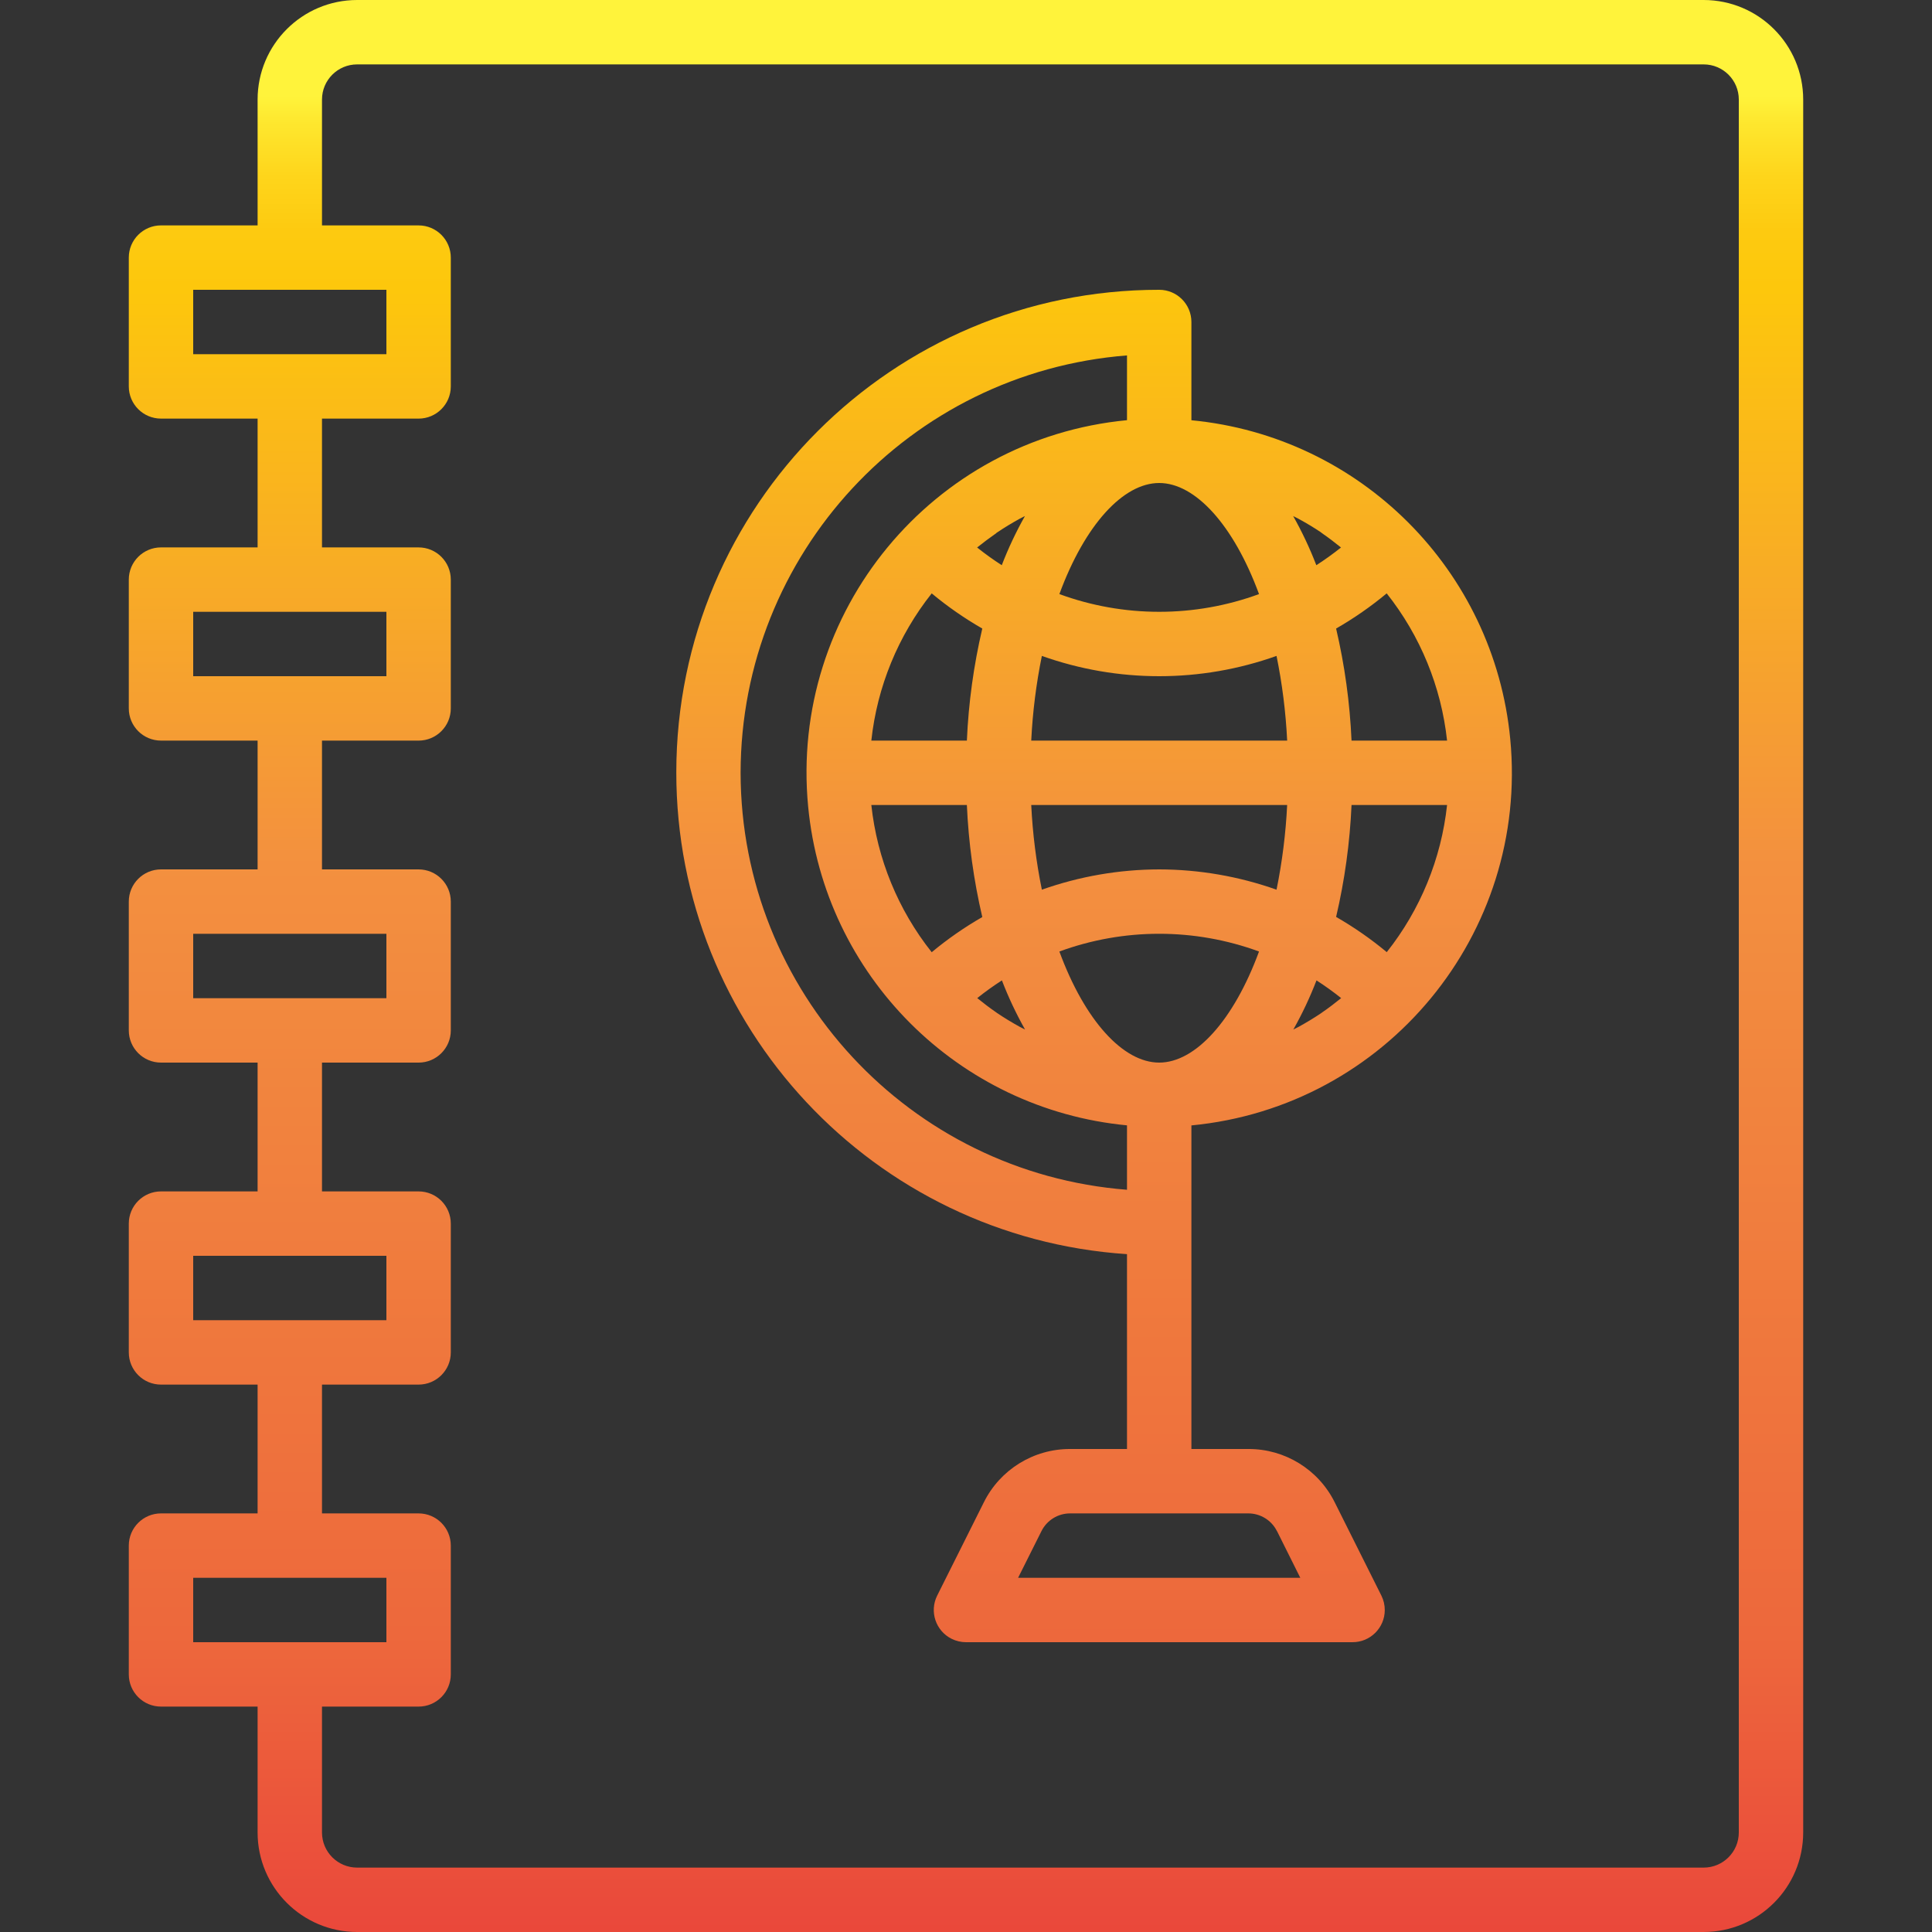 <?xml version="1.0" encoding="iso-8859-1"?>
<!-- Generator: Adobe Illustrator 21.0.0, SVG Export Plug-In . SVG Version: 6.00 Build 0)  -->
<svg version="1.1" id="Capa_1" xmlns="http://www.w3.org/2000/svg" xmlns:xlink="http://www.w3.org/1999/xlink" x="0px" y="0px"
	 viewBox="0 0 858.649 858.649" style="enable-background:new 0 0 858.649 858.649;" xml:space="preserve">
<rect x="0" y="0" width="858.649" height="858.649" fill="#333333" stroke="none"/>
<g>
	<g id="Notebook-world">
		
			<linearGradient id="SVGID_1_" gradientUnits="userSpaceOnUse" x1="429.325" y1="800.703" x2="429.325" y2="-54.783" gradientTransform="matrix(1 0 0 -1 0 843.378)">
			<stop  offset="0" style="stop-color:#FFF33B"/>
			<stop  offset="0.014" style="stop-color:#FEE72E"/>
			<stop  offset="0.042" style="stop-color:#FED51B"/>
			<stop  offset="0.07" style="stop-color:#FDCA10"/>
			<stop  offset="0.1" style="stop-color:#FDC70C"/>
			<stop  offset="0.4" style="stop-color:#F3903F"/>
			<stop  offset="0.8" style="stop-color:#ED683C"/>
			<stop  offset="1" style="stop-color:#E93E3A"/>
		</linearGradient>
		<path style="fill:url(#SVGID_1_);" d="M757.185,0H158.707c-24.412,0.024-44.197,19.808-44.22,44.22v55.955H71.554
			c-7.904,0-14.311,6.407-14.311,14.311v57.243c0,7.904,6.407,14.311,14.311,14.311h42.932v57.243H71.554
			c-7.904,0-14.311,6.407-14.311,14.311v57.243c0,7.904,6.407,14.311,14.311,14.311h42.932v57.243H71.554
			c-7.904,0-14.311,6.407-14.311,14.311v57.243c0,7.904,6.407,14.311,14.311,14.311h42.932V529.5H71.554
			c-7.904,0-14.311,6.407-14.311,14.311v57.243c0,7.904,6.407,14.311,14.311,14.311h42.932v57.243H71.554
			c-7.904,0-14.311,6.407-14.311,14.311v57.243c0,7.904,6.407,14.311,14.311,14.311h42.932v55.955
			c0.024,24.412,19.808,44.197,44.22,44.22h598.479c24.412-0.024,44.197-19.808,44.22-44.22V44.22
			C801.382,19.808,781.598,0.024,757.185,0z M85.865,128.797h85.865v28.622H85.865V128.797z M85.865,271.906h85.865v28.622H85.865
			V271.906z M85.865,415.014h85.865v28.622H85.865V415.014z M85.865,558.122h85.865v28.622H85.865V558.122z M85.865,701.23h85.865
			v28.622H85.865V701.23z M772.784,814.429c-0.008,8.612-6.987,15.591-15.599,15.599H158.707
			c-8.612-0.008-15.591-6.987-15.599-15.599v-55.955h42.932c7.904,0,14.311-6.407,14.311-14.311v-57.243
			c0-7.904-6.407-14.311-14.311-14.311h-42.932v-57.243h42.932c7.904,0,14.311-6.407,14.311-14.311v-57.243
			c0-7.904-6.407-14.311-14.311-14.311h-42.932v-57.243h42.932c7.904,0,14.311-6.407,14.311-14.311v-57.243
			c0-7.904-6.407-14.311-14.311-14.311h-42.932v-57.243h42.932c7.904,0,14.311-6.407,14.311-14.311v-57.243
			c0-7.904-6.407-14.311-14.311-14.311h-42.932v-57.243h42.932c7.904,0,14.311-6.407,14.311-14.311v-57.243
			c0-7.904-6.407-14.311-14.311-14.311h-42.932V44.22c0.008-8.612,6.987-15.591,15.599-15.599h598.479
			c8.612,0.008,15.591,6.987,15.599,15.599V814.429z"/>
		
			<linearGradient id="SVGID_2_" gradientUnits="userSpaceOnUse" x1="486.255" y1="807.53" x2="486.255" y2="-58.275" gradientTransform="matrix(1 0 0 -1 0 843.378)">
			<stop  offset="0" style="stop-color:#FFF33B"/>
			<stop  offset="0.014" style="stop-color:#FEE72E"/>
			<stop  offset="0.042" style="stop-color:#FED51B"/>
			<stop  offset="0.07" style="stop-color:#FDCA10"/>
			<stop  offset="0.1" style="stop-color:#FDC70C"/>
			<stop  offset="0.4" style="stop-color:#F3903F"/>
			<stop  offset="0.8" style="stop-color:#ED683C"/>
			<stop  offset="1" style="stop-color:#E93E3A"/>
		</linearGradient>
		<path style="fill:url(#SVGID_2_);" d="M529.5,186.742v-43.634c0-7.904-6.407-14.311-14.311-14.311
			c-118.484-0.046-214.571,95.966-214.617,214.45c-0.044,112.993,87.562,206.651,200.306,214.145v86.595h-25.244
			c-16.275-0.057-31.167,9.146-38.396,23.727l-20.722,41.43c-3.533,7.07-0.665,15.666,6.405,19.198
			c1.988,0.994,4.181,1.51,6.404,1.509h171.73c7.904,0.043,14.346-6.329,14.389-14.232c0.012-2.247-0.505-4.465-1.509-6.475
			l-20.722-41.43c-7.24-14.605-22.166-23.812-38.468-23.727H529.5V500.177c86.545-8.28,149.991-85.151,141.711-171.696
			c-7.184-75.088-66.623-134.527-141.711-141.711V186.742z M567.539,680.465L577.9,701.23H452.48l10.361-20.708
			c2.407-4.862,7.369-7.931,12.794-7.914h79.11c5.425-0.017,10.387,3.052,12.794,7.914V680.465z M616.296,423.142
			c-7.03-5.847-14.552-11.076-22.482-15.627c3.822-16.333,6.117-32.986,6.855-49.744h42.46
			c-2.583,23.907-11.886,46.593-26.833,65.429L616.296,423.142z M587.316,450.175c-3.306,2.232-6.712,4.293-10.175,6.197
			c-0.773,0.415-1.56,0.773-2.333,1.188c3.956-7.02,7.395-14.319,10.289-21.838c3.786,2.435,7.444,5.063,10.962,7.871
			c-2.748,2.218-5.538,4.379-8.443,6.354L587.316,450.175z M443.063,450.175l-0.301-0.229c-2.862-1.975-5.724-4.136-8.443-6.354
			c3.518-2.808,7.177-5.435,10.962-7.871c2.895,7.52,6.334,14.819,10.289,21.838c-0.773-0.415-1.56-0.773-2.333-1.188
			C449.775,454.454,446.369,452.408,443.063,450.175z M387.251,357.771h42.46c0.735,16.777,3.03,33.45,6.855,49.802
			c-7.93,4.552-15.452,9.78-22.482,15.627C399.137,404.363,389.834,381.677,387.251,357.771z M414.084,263.72
			c7.03,5.847,14.552,11.076,22.482,15.627c-3.825,16.352-6.12,33.024-6.855,49.802h-42.46
			C389.834,305.242,399.137,282.556,414.084,263.72z M442.705,236.973l0.301-0.229c3.306-2.232,6.712-4.293,10.175-6.197
			c0.773-0.415,1.56-0.773,2.333-1.188c-3.956,7.02-7.395,14.318-10.29,21.838c-3.786-2.435-7.444-5.063-10.962-7.871
			c2.805-2.218,5.596-4.336,8.501-6.354H442.705z M587.244,236.744l0.301,0.229c2.862,1.975,5.724,4.136,8.443,6.354
			c-3.518,2.808-7.177,5.435-10.962,7.871c-2.895-7.52-6.334-14.819-10.289-21.838c0.773,0.415,1.56,0.773,2.333,1.188
			c3.535,1.918,6.941,3.964,10.247,6.197H587.244z M470.826,422.885c28.642-10.509,60.085-10.509,88.727,0
			c-11.32,30.768-28.364,49.372-44.364,49.372C499.19,472.257,482.146,453.653,470.826,422.885z M515.19,386.392
			c-17.768,0.03-35.402,3.078-52.149,9.016c-2.527-12.408-4.106-24.99-4.723-37.637h113.742c-0.617,12.647-2.196,25.23-4.723,37.637
			C550.591,389.47,532.958,386.422,515.19,386.392z M458.318,329.149c0.617-12.647,2.196-25.23,4.723-37.637
			c33.727,12.021,70.571,12.021,104.297,0c2.527,12.408,4.106,24.99,4.723,37.637H458.318z M515.19,271.906
			c-15.136,0.006-30.154-2.658-44.363-7.871c11.32-30.768,28.364-49.372,44.363-49.372c16,0,33.044,18.604,44.364,49.372
			C545.343,269.247,530.325,271.912,515.19,271.906z M600.668,329.149c-0.735-16.777-3.03-33.45-6.855-49.802
			c7.93-4.552,15.452-9.78,22.482-15.627c14.946,18.836,24.25,41.522,26.833,65.429H600.668z M329.149,343.46
			c0.114-97.154,74.873-177.906,171.73-185.497v28.779c-86.545,8.28-149.991,85.151-141.711,171.696
			c7.184,75.088,66.623,134.527,141.711,141.711v28.622C404.064,521.246,329.297,440.566,329.149,343.46z"/>
	</g>
</g>
<g>
</g>
<g>
</g>
<g>
</g>
<g>
</g>
<g>
</g>
<g>
</g>
<g>
</g>
<g>
</g>
<g>
</g>
<g>
</g>
<g>
</g>
<g>
</g>
<g>
</g>
<g>
</g>
<g>
</g>
</svg>
